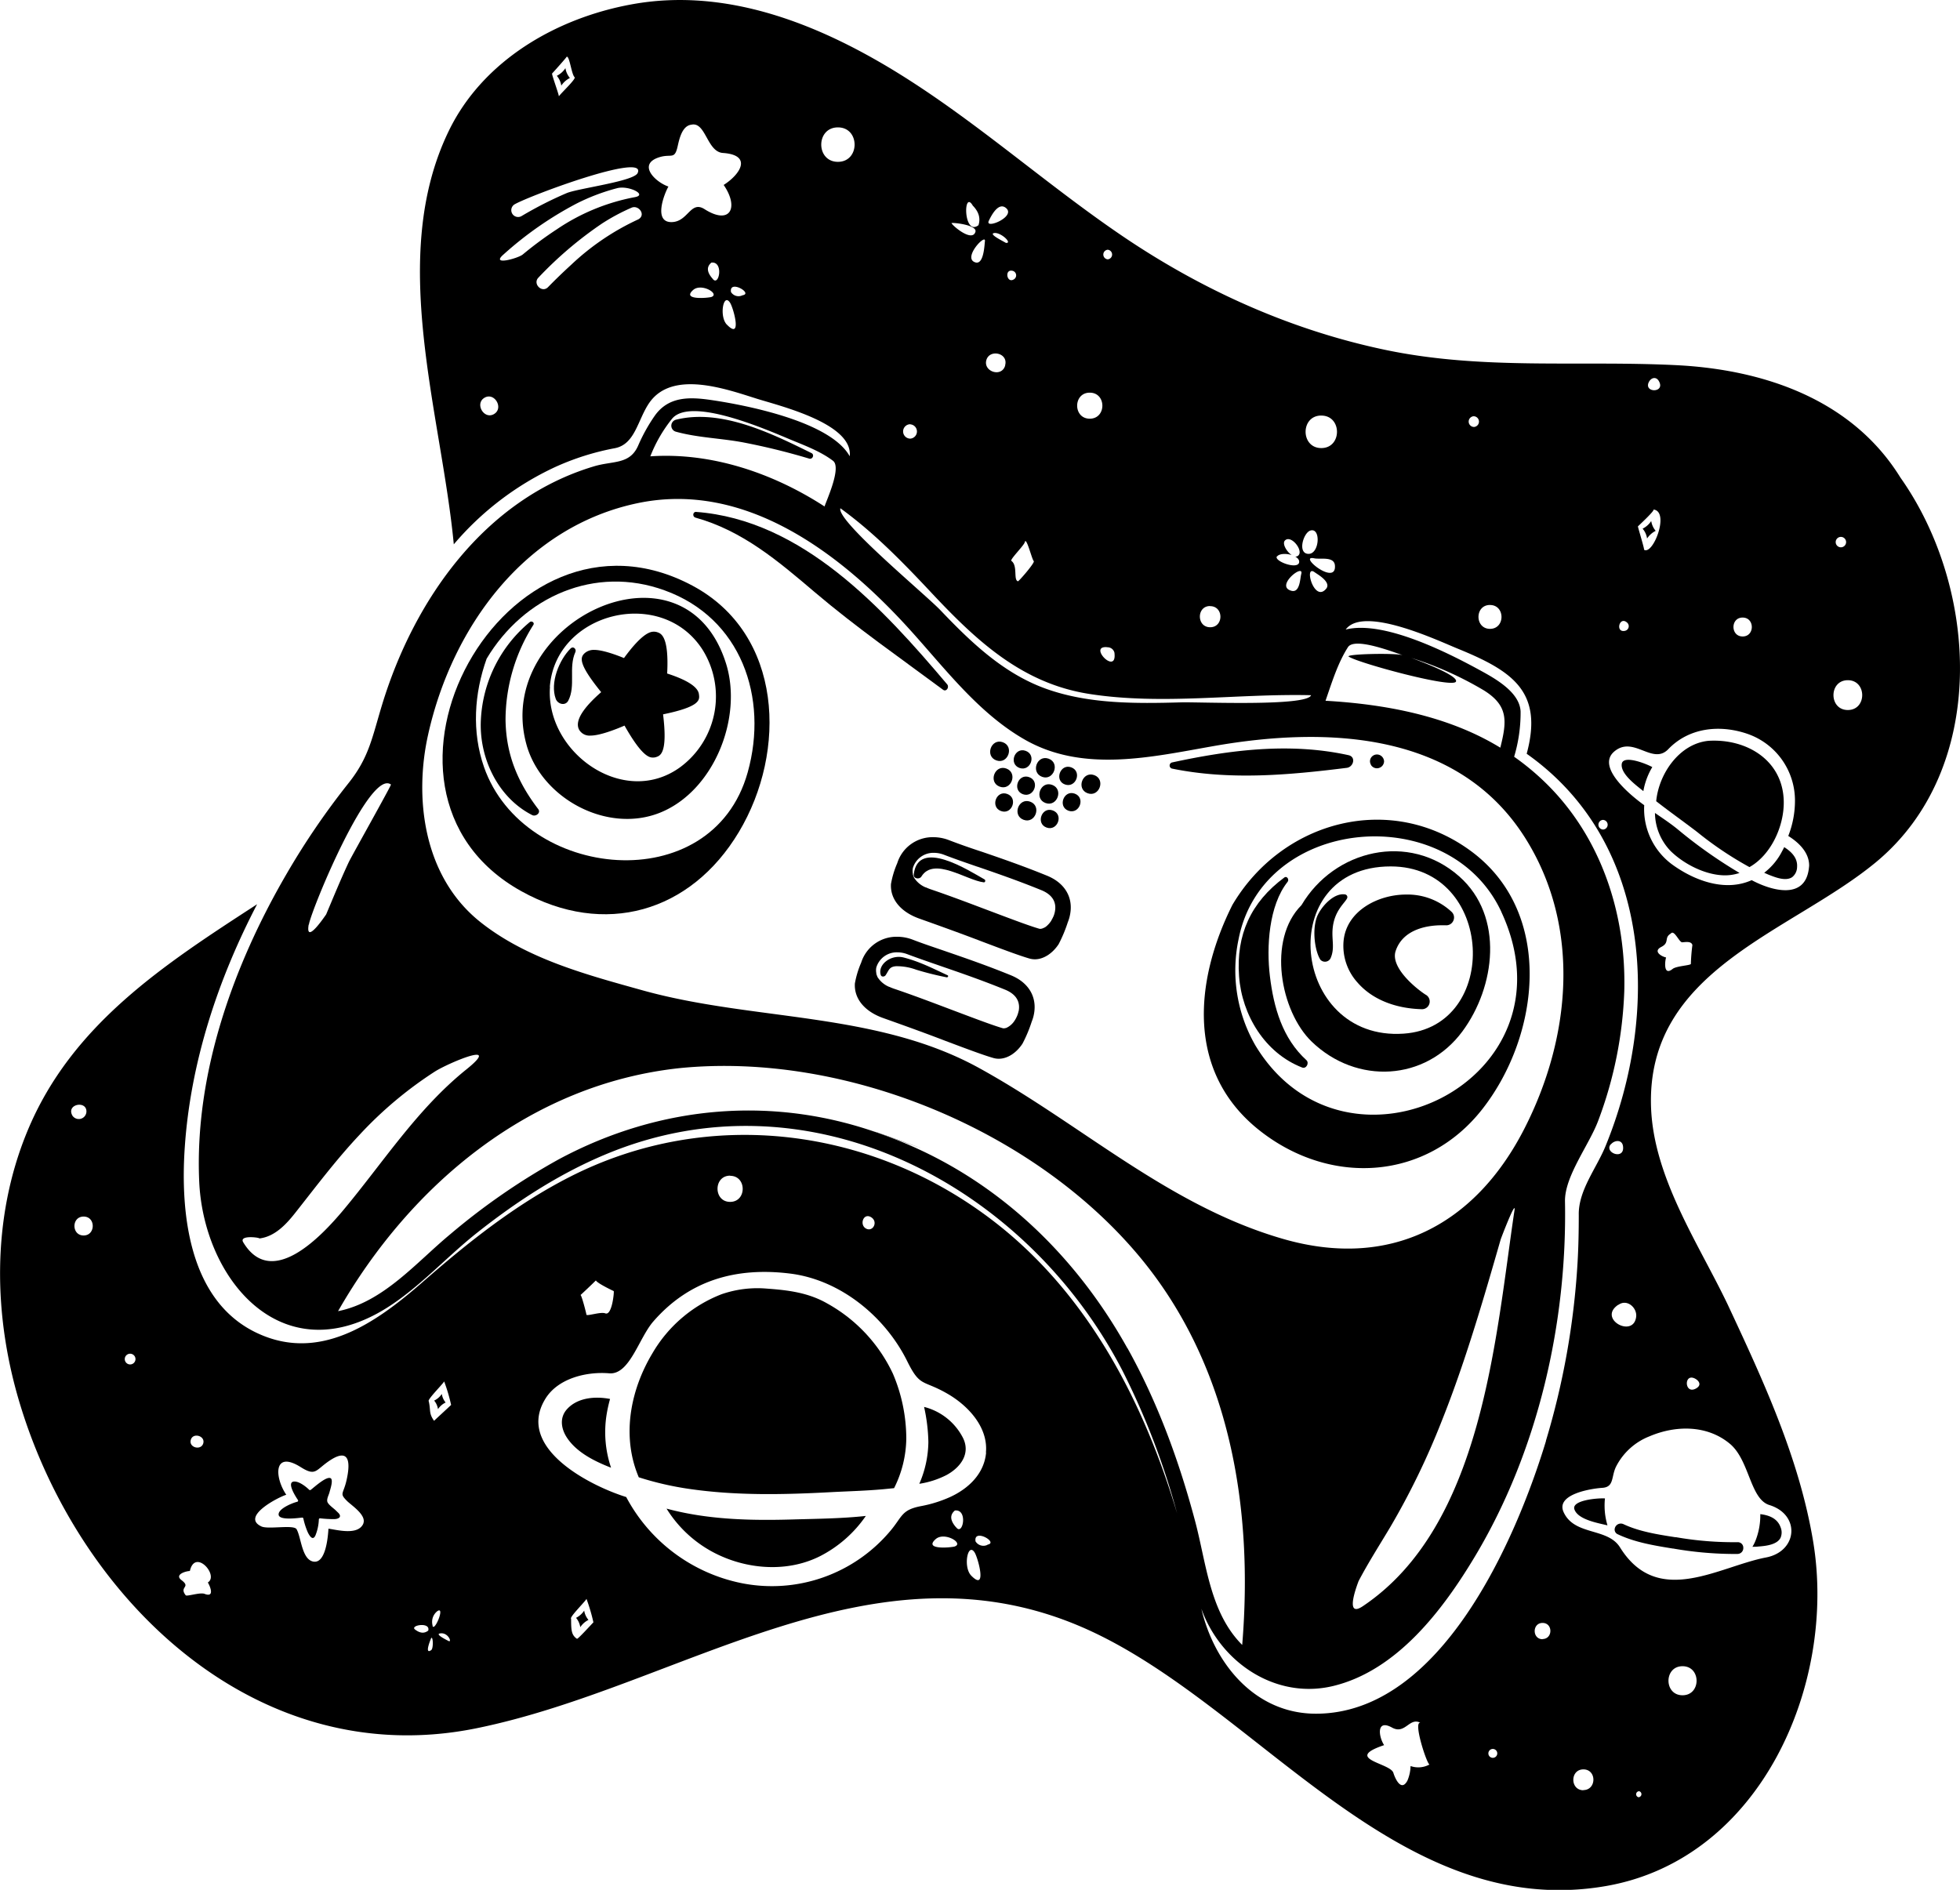 <svg xmlns="http://www.w3.org/2000/svg" viewBox="0 0 512.12 493.85"><g id="Layer_2" data-name="Layer 2"><g id="_02" data-name="02"><path d="M419.35,391.56c-2.12-.12-8.65.5-8,2.79.82,2.69,6,3.61,8.27,4.16l.39.09a18.92,18.92,0,0,1-.58-2.63A18.56,18.56,0,0,1,419.35,391.56Z"/><path d="M148.91,20.38a5.18,5.18,0,0,1-1.17-2.57,5.77,5.77,0,0,1-2.25,2,5.22,5.22,0,0,1,1.17,2.57A5.77,5.77,0,0,1,148.91,20.38Z"/><path d="M216.15,340.62c-4.92-2.82-10.15-3.48-15.73-3.88a28.61,28.61,0,0,0-11.93,1.48,35.91,35.91,0,0,0-18,15.38c-5.41,9-7.82,20.11-4.41,30.28.25.73.52,1.45.82,2.16a81.1,81.1,0,0,0,13.34,3.06c12.1,1.75,24.42,1.49,36.59.84,4.68-.25,9.39-.36,14.05-.79l2.73-.27a29.51,29.51,0,0,0,3.19-12.94,43.33,43.33,0,0,0-3.51-17A40.77,40.77,0,0,0,216.15,340.62Z"/><path d="M465.23,401.86a3.56,3.56,0,0,0,0-2.79c-.83-2.3-3-3.12-5.29-3.4a18,18,0,0,1-1.28,7,10.94,10.94,0,0,1-.77,1.53c.49,0,1,0,1.47-.06C461.14,404,464.26,403.75,465.23,401.86Z"/><path d="M113.44,366a4.53,4.53,0,0,1,1,2.24,4.94,4.94,0,0,1,2-1.74,4.5,4.5,0,0,1-1-2.24A5,5,0,0,1,113.44,366Z"/><path d="M432.61,138.72a5.18,5.18,0,0,1-1.17-2.57,5.77,5.77,0,0,1-2.25,2,5.09,5.09,0,0,1,1.17,2.57A5.84,5.84,0,0,1,432.61,138.72Z"/><path d="M87.74,394.7c-.54-.55-2-1.52-2.21-2.28s.42-1.84.56-2.45,1-3,.39-3.62c-1-.87-4.5,2.41-5.32,3a.32.32,0,0,1-.38-.05c-.89-.87-2.62-2.21-3.93-2.15-2.11.11.49,4.09,1,4.83a.31.31,0,0,1-.19.46c-1.18.28-5,1.79-4.86,3.37s5.1.86,6.16.76a.3.3,0,0,1,.3.23,19.09,19.09,0,0,0,1.16,3.62c.44.9,1.3,2.34,2,.81a12.29,12.29,0,0,0,.89-4.16.31.31,0,0,1,.32-.31,29.88,29.88,0,0,0,3.67.21c1.08,0,2.15-.53,1.12-1.61Z"/><path d="M241.45,367.65a45.8,45.8,0,0,1,1.12,9.15,28,28,0,0,1-2.37,10.94,23.24,23.24,0,0,0,7.11-2.29c3.61-1.95,6.39-5.57,4.28-9.75A15.74,15.74,0,0,0,241.45,367.65Z"/><path d="M454,403h0a88,88,0,0,1-16.12-1.31l-.21,0c-4.62-.72-9.4-1.47-13.52-3.42a1.62,1.62,0,0,0-2.23,1.12,1.33,1.33,0,0,0,.78,1.54c4.47,2.12,9.5,2.94,14.37,3.73l.11,0a93.75,93.75,0,0,0,15.07,1.41l1.78,0a1.52,1.52,0,0,0,1.47-1.58A1.43,1.43,0,0,0,454,403Z"/><path d="M150.51,422.77a4.92,4.92,0,0,1,1.11,2.44,5.5,5.5,0,0,1,2.14-1.9,4.9,4.9,0,0,1-1.12-2.43A5.53,5.53,0,0,1,150.51,422.77Z"/><path d="M466.19,221.37c-.17.35-.34.7-.52,1a16.59,16.59,0,0,1-4.71,5.7l1.14.5c1.69.66,4.47,1.81,6.19.63a3.44,3.44,0,0,0,1.26-2.65C469.72,224.18,468.07,222.57,466.19,221.37Z"/><path d="M466.07,209.59c-.09-10.86-9.65-16.63-19.7-16-7.57.76-12.94,8.58-13.63,15.78,3.52,2.76,7.2,5.35,10.74,8.07a91.41,91.41,0,0,0,13.63,9.15C462.75,223.41,466.13,215.93,466.07,209.59Z"/><path d="M158.49,369.7a37.66,37.66,0,0,1,.91-4.13c-3.82-.74-8.49-.4-11.27,2.69-1.94,2.17-1.55,5-.06,7.33,2.47,3.82,7,6.12,11.09,7.75l.5.19A29,29,0,0,1,158.49,369.7Z"/><path d="M186.28,77.53h0Z"/><polygon points="441.8 251.9 441.8 251.9 441.8 251.9 441.8 251.9"/><polygon points="132.84 66.47 132.83 66.48 132.84 66.47 132.84 66.47"/><path d="M496.56,124.81c-12.62-20.43-35.7-28.26-58.64-29.39-25.7-1.26-50.52,1.34-76-4-24.6-5.16-47.64-15.53-68.43-29.59-20.33-13.76-38.6-30.34-59.59-43.19-20.58-12.58-44.45-22-68.92-17.49-19.61,3.59-38.75,14.62-47.69,33-16.09,33.08-2,73.68,1.28,108.09a77.75,77.75,0,0,1,26.3-20.11,67.42,67.42,0,0,1,15.73-5c5.41-1,6-7.5,9.09-11.92,6-8.53,19.82-3.62,27.93-1.06,5.93,1.88,25.34,6.48,24.4,15.08-5.08-9.11-27.14-13.39-36.5-14.74-5.58-.8-10.89-.83-14.42,4.12a44.8,44.8,0,0,0-4.36,7.84c-2.2,5-6.5,3.91-11.5,5.4-28.56,8.52-47,34.81-55.37,62.19-2.65,8.68-3.4,13.84-8.84,20.65a196.69,196.69,0,0,0-16.23,23.81c-13.92,23.95-24,52.22-22.75,80.25,1.11,24.77,20.39,48.8,46.65,34.41,9.55-5.24,17.35-14.2,25.87-20.95,10.28-8.14,21.35-15.38,33.47-20.47,53.22-22.4,110.12,7.87,135.25,56.45a194.12,194.12,0,0,1,14.27,37.29c-8.6-28.89-23.07-56.87-47.18-75.77-32.1-25.15-75.2-30.76-111.68-12.08-14.09,7.21-26.46,17.06-38.32,27.44C98.05,345.84,83.15,356.36,66.46,348c-17.16-8.64-19.33-31.16-18.19-48.07,1.49-22.26,8.64-43.93,18.91-63.64-24.3,15.78-48.46,31.41-60,59.24-9.52,22.95-9,48.84-1.67,72.32,16,51.47,62.5,95.27,119,83.77,53.53-10.9,103.87-51,159.66-25.78,44.57,20.15,80.92,76.53,135.52,67,40.4-7.08,60.2-52.75,54.08-89.9-3.6-21.82-13.08-42.22-22.37-62.09-7.66-16-19.27-33-20-51.34-1.38-36.17,36.46-45.75,58.79-64.23C519.47,201,517.18,154,496.56,124.81ZM144.26,19.2c.09-.08,4.07-4.5,3.78-4.36.77-.38,1.26,4.55,2.09,5.33.52.39-3.65,4.26-4.1,5C145.93,24.33,144.07,19.33,144.26,19.2Zm-15.18,89c-2.61,1.53-5.1-2.72-2.49-4.26S131.69,106.66,129.08,108.2Zm2.47-41.69h0A93,93,0,0,1,150.5,53.27a52.9,52.9,0,0,1,10.77-4.1c3-.77,8.07,1.77,4.55,2.36a54,54,0,0,0-20.31,8.38,97.47,97.47,0,0,0-8.93,6.6C135.35,67.52,128.11,69.51,131.55,66.51Zm35.21-9.18s-1.42.62,0,0a65.08,65.08,0,0,0-17.46,11.81q-3.14,2.86-6.11,5.9c-1.6,1.63-4.08-.9-2.5-2.5a99.58,99.58,0,0,1,16.61-14.13A53.19,53.19,0,0,1,165,54.28C166.85,53.46,168.9,56.16,166.76,57.33Zm-.16-12.1c-1,2.16-15.62,4-18.53,5.23a99.54,99.54,0,0,0-11.79,6,1.78,1.78,0,0,1-1.81-3.07c-.28.16-.34.18,0,0l.54-.3-.52.29C138.56,51.06,169.21,39.66,166.6,45.23ZM185.89,77.6c.22-.08.35-.12,0,0-.88.31-.37.13,0,0-.83.27-7.91.92-4.77-1.83C183.27,73.89,188.14,76.78,185.89,77.6Zm.28-4.8c-1.5-1.7-1.59-3.1-.29-4.18C189.21,68.26,187.84,75.19,186.17,72.8Zm3.72,12c-2-2.1-.9-8.45.87-5.68C191.66,80.51,194,89.08,189.89,84.79ZM194,77.16c-.29,0-.19,0,0,0a2.32,2.32,0,0,1-3-.84C190.44,72.93,196.91,76.71,194,77.16Zm-4.91-28.82c4.05,5.87,1.74,10.6-5,6.32-3.63-2.31-4.24,3.1-8.36,3.37-5.17.33-2.21-7.32-1.08-9.28-3.41-1.15-8.22-5.82-2.39-7.66,3.18-1,4,.77,4.81-2.9.41-1.81,1.14-5.3,3.55-5.6,3.79-.89,4.08,7.09,8.26,7.38C196.62,40.5,193.51,45.52,189.07,48.34ZM22.58,290.56a2,2,0,0,1-3.64,1C17.16,288.51,22.73,287.45,22.58,290.56Zm-.73,32.29c-3.19,0-3.2-4.94,0-4.94S25,322.85,21.85,322.85Zm28,53.42c.55-2,3.81-1.07,3.26.89S49.28,378.3,49.85,376.27ZM34,356.55a1.4,1.4,0,0,1,0-2.8A1.4,1.4,0,0,1,34,356.55ZM53.44,416.5c-1.18-.45-4.63.75-4.92.37-1.8-2.31,1.48-2-1.09-3.95-2-1.52,1.32-2.4,2.18-2.39,1.35-6,7.68,1.18,4.69,3C54.77,414.24,56.29,417.61,53.44,416.5Zm41.38-18.12c-.76,1.4-.34.63,0,0-1.54,2.82-6.66,1.41-9,1.09-.11,1.84-.65,9.47-4.13,8.56-2.85-.75-3-6.33-4.2-8.42-.75-1.26-7.4.11-9.18-.72-5.51-2.57,4.51-7.7,6.49-8.28-3.13-4.61-3.37-11.72,3.78-7.22,4.13,2.59,3.82.63,8-2,5.25-3.23,4.75,1.86,4,5.26-.85,3.9-2,3.49.1,5.59,1.23,1.21,5.36,3.83,4.15,6.08C95.09,397.88,95.29,397.5,94.82,398.38Zm13.75,27.53c-.25-.15-.15-.09,0,0-1.85-1.15,4-2.23,3.32.19C110.91,426.88,109.8,426.82,108.57,425.91Zm4.09,5.3c-1.92,1.33,0-3.16,0-3.15C113.15,427.45,113.3,430.77,112.66,431.21Zm.38-6.41A3.55,3.55,0,0,1,114.3,421C116.4,419.63,113.43,426.7,113,424.8Zm4.23,4.06c-.16-.1-3.61-1.74-2.39-2C117,426.4,118.15,429.15,117.27,428.86Zm.6-61.73c-.45.45-4.47,4.13-4.45,4.16-1.44-2.05-.82-2.59-1.39-5.11-.55-.37,4.4-5.21,4-5.25A45.72,45.72,0,0,1,117.87,367.13ZM227.47,318c-.23-.12-.55-.29,0,0h0c2.16,1.15.62,4.12-1.27,3C224.56,320,225.57,317,227.47,318Zm-36.7-10.74c4.38,0,4.38,6.81,0,6.81S186.38,307.22,190.77,307.22Zm-30.41,30.16c.14.07-.42,6.47-2.21,5.78-1.18-.46-4.63.75-4.93.37.11.14-1.2-5-1.53-5.16.41-.36,3.1-2.89,4-3.81C156.12,335.41,160.61,337.51,160.36,337.38Zm-8.72,1c.17-.54.09-.26,0,0Zm-.88,89.83c-1.51-1-1.52-2.36-1.54-5.25-.55-.38,4.41-5.2,4-5.25a47.71,47.71,0,0,1,1.83,6.2C154.55,424.43,151,428.37,150.76,428.24Zm98.73-24.14c.23-.08.38-.13,0,0-.91.33-.37.13,0,0-.87.29-8.32,1-5-1.92C246.75,400.2,251.88,403.24,249.49,404.1Zm.31-5c.15.22.28.41,0,0q-2.35-2.69-.3-4.39C253,394.3,251.56,401.56,249.8,399.07Zm4,12.66c.35.36.89.92-.06-.06-.26-.27-.18-.19,0,0-2.15-2.26-.85-8.84.93-6C255.56,407.15,258,416.07,253.76,411.73Zm4.24-8.09h0a2.42,2.42,0,0,1-3.14-.88C254.28,399.22,261.08,403.14,258,403.64Zm-.39-24.07c-.51,5.55-4.64,9.42-9.47,11.62a33.39,33.39,0,0,1-7.57,2.35c-5.17,1-4.79,2.73-8.06,6.57a40.4,40.4,0,0,1-38.71,13.57,44,44,0,0,1-30.22-22.52c-9.26-2.86-29.11-12.83-21.08-25.74,3.33-5.34,10.79-7.08,16.63-6.59,5.34.46,7.73-9.19,11.54-13.56,9.47-10.87,21.77-14.24,35.77-12.5,13.12,1.64,24.81,11.25,30.57,22.91,3.4,6.89,4.05,4.74,10.52,8.49C252.88,367.27,258.23,372.91,257.61,379.57ZM481,140.3a1.36,1.36,0,0,1,0,2.72A1.36,1.36,0,0,1,481,140.3Zm-25.67,21.08c3.19,0,3.19,4.94,0,4.94S452.13,161.38,455.32,161.38Zm-24.64-61.23c.5-1.44,2.08-2,2.85-.37,1.39,2.83-3.68,2.89-2.85.37C430.73,100,429.82,102.75,430.68,100.15Zm1.33,33c4.35.47-.1,12.07-2.48,10.49.29.2-1.64-6-1.57-6.09S432.65,133.21,432,133.14Zm-6.89,29.54a1.24,1.24,0,0,1-.56,2.16C422,165.38,423.11,160.92,425.12,162.68Zm-6.22,51.57a1.26,1.26,0,0,1,0,2.51A1.26,1.26,0,0,1,418.9,214.25Zm-29.59-56.16c4,0,4,6.23,0,6.23S385.29,158.09,389.31,158.09Zm-4.17-49.32a1.4,1.4,0,0,1,0,2.79A1.4,1.4,0,0,1,385.14,108.77Zm-39.91-.18c5.46,0,5.46,8.49,0,8.49S339.76,108.59,345.23,108.59Zm7.18,63c2.63,1.71,27.21,8.37,28,6.51.72-1.66-10.48-5.76-11.75-6.21a88.88,88.88,0,0,1,19.17,8.58c6.3,4,5.9,8,4.17,14.9-13.58-8.31-30-11.36-45.67-12.26,1.62-4.66,3.18-9.81,5.86-14,1.75-2.73,12.07,1.38,14.36,2.1C364.54,170.59,351.31,170.89,352.41,171.6Zm-8.83-22c.49.39,4.56,2.6,2.8,4.38-3.13,3.45-5.81-6.73-2.82-4.39C343.34,149.41,343.14,149.25,343.58,149.6Zm-.17-3.7c-.28-.06-.71-.16,0,0,1.46.34,5.22-.61,5.38,1.91C349.18,153.31,338.92,144.94,343.41,145.9Zm-1.05-7.25h0c.38-.12.21-.06,0,0,2.86-.91,2.41,6.4-.65,6.08C339,144.46,340.57,139.23,342.36,138.65ZM340,150c.05-.18.13-.42,0,0-.32,1.1-.31,5-2.58,4.38C333,153.19,340.8,147.07,340,150Zm-6.31-4.6h0c.6-.76,2.38-.8,3.8-.36-1.31-.88-2.56-3-1.74-3.81,1.64-1.63,5.19,3,3.27,4.09a.94.94,0,0,1-.6.11c.73.41,1.18,1,1,1.64C338.84,148.88,332.74,146.57,333.65,145.37Zm-17.49,13c3.57,0,3.57,5.51,0,5.51S312.61,158.37,316.16,158.37Zm-25,12.31c.65,6-7.37-2.37-1.58-1.55l-.21,0c-.24,0-.41-.06,0,0l.2,0A1.84,1.84,0,0,1,291.21,170.68ZM289.43,65.26a1.26,1.26,0,0,1,0,2.51A1.26,1.26,0,0,1,289.43,65.26Zm-4.69,37.35c4.39,0,4.39,6.8,0,6.8S280.35,102.61,284.74,102.61Zm-14.64,44c.47.3-3.92,5.34-4.12,5.29-1.25-.32,0-4.07-1.7-5.32-.56-.28,3.28-4,3.49-4.92C268.15,140.07,269.65,146.28,270.1,146.61Zm-5.45-75.82a1.22,1.22,0,0,1,.13,2.28C263,74,262.42,70.17,264.65,70.79Zm-2,24.68c-.88,3.26-5.74,1.66-4.94-1.33S263.53,92.19,262.62,95.47Zm.12-32h0c.29,0-4.76-2.31-3-2.57s4.94,2.8,3,2.57C263,63.46,263.2,63.5,262.74,63.44Zm-4.42-5.74c.39-.82.25-.54.11-.24.67-1.37,2.48-4.75,4.41-3.12,2.66,2.25-5.58,5.66-4.52,3.36Zm-1,5.28c0-.17,0-.31,0,0-.13,1-.29,6.16-2.45,5.57C251.3,67.57,257.6,60.9,257.35,63Zm-3.21-9.31c-.15-.24-.25-.41,0,0,1.6,1.61,2.11,3.32,1.52,5.15C251.72,61.84,251.64,49.5,254.14,53.67Zm-5.47,4.58c.88-.12,6.66.58,6.2,2.28C254,63.6,248.11,58.33,248.67,58.25Zm-10.82,52.61a1.87,1.87,0,0,1,0,3.73A1.87,1.87,0,0,1,237.85,110.86ZM218.94,42.29c-5.81,0-5.81-9,0-9S224.74,42.29,218.94,42.29Zm.64,90.53c8.76,6.34,16.28,14.08,23.66,21.94l.06.07c11.76,12.53,23.65,23.73,41.27,26.5,19.1,3,38.74-.13,58,.34-1,3-29.36,1.74-33.94,1.87-11.82.33-24.24.47-35.51-3.62-11-4-19.47-12.14-27.41-20.47C241.67,155.23,218.53,136.1,219.58,132.82Zm-43.91-23.48c-.24.27-1.71,2,0,0,0,0,0,0,0,0,5.14-5.87,25.86,3.48,31.27,5.7,3.6,1.48,7.59,3,10.72,5.38,2.25,1.72-1.61,10.11-2.22,11.93-13.36-8.67-29.47-14.2-45.52-13.1A37.11,37.11,0,0,1,175.67,109.34Zm-63.79,82.55v0c.07-.33.14-.63.2-.91l-.2.9c6.29-28.12,25.37-54.35,54.93-60.44,28-5.76,52.75,13.16,70.44,32.57,9.37,10.28,18.15,22.16,30.4,29.2,15.32,8.82,33.16,4.61,49.52,1.74,29.44-5.16,63.91-3.89,81.48,24.24,14.59,23.37,11.73,52.29-.48,76-12.94,25.11-35.11,36.54-62.81,28.59-30.06-8.63-52.8-30-79.61-44.73s-58.71-12.2-87.61-20.19c-14.68-4.1-30.34-8.2-42.51-17.82-15.35-12.13-17.37-33.1-13.75-49.14ZM395.72,316.23h0c-5,33.48-8.29,82.51-39.67,103.52-5.14,3.43-1-6.67-1.09-6.55,2.53-4.83,5.48-9.42,8.27-14.1a195.1,195.1,0,0,0,13.42-27.63c4.11-10.27,7.53-20.81,10.72-31.39,1.62-5.37,3.17-10.75,4.72-16.14C392.21,323.52,396.14,313.3,395.72,316.23Zm-315-74.65c2.19-12.5.33-1.82,0-.06.83-4.28,15.86-40.65,21.43-36.51.17.13-10,18.23-11,20.23-2.11,4.52-4,9.13-5.94,13.73,0-.05-5.49,8.28-4.56,2.67ZM63.56,324.64c-1.28-2.11,5-1.14,4.11-1,4.09-.43,7.1-3.69,9.48-6.71C82.62,310,87.87,303,93.93,296.56A102.65,102.65,0,0,1,113.65,280c3.52-2.22,17.88-8.32,8.18-.52-12.83,10.32-21.71,24.29-32.17,36.8C84.07,322.94,71,337,63.56,324.64Zm231,27.65c-14.2-25.5-36-45.88-63.75-55.73-28.26-10.45-58.31-7.82-84.74,6.35a174.1,174.1,0,0,0-28.45,19.64c-8.92,7.4-17.45,17.71-29.29,20.08,19-33.21,50.32-59.34,89.24-63.51,43.32-4.33,93.14,16.24,120.78,50,23.17,28.34,29.16,65.15,26.22,100.73-8.48-8.49-9.36-21.32-12.31-32.37C308.1,381.83,302.5,366.49,294.59,352.29Zm74,109.21a10.46,10.46,0,0,1-.81,3.78c-1.64,3.12-3.26-.62-3.68-2-.78-2.61-13.21-3.61-2.42-7.25-1.44-2.17-2.1-6.89,2.06-4.59,3.45,1.92,4.52-2.76,7.4-1.26-1.92-.29,1.72,10.83,2.4,10.91A6.1,6.1,0,0,1,368.57,461.5Zm21.49-2.15a1.16,1.16,0,0,1,0-2.32A1.16,1.16,0,0,1,390.06,459.35Zm13-31c-2.74,0-2.74-4.25,0-4.25S405.77,428.31,403,428.31Zm.89-51.78c-7.79,25.68-27.44,71.25-60.11,71.25-15.9,0-26.57-13.09-29.93-27.44,5,14.06,19.39,23.75,34.31,20.23,16.85-4,28.92-20.07,37.29-34.08,16.34-27.37,24-60.75,23.41-92.55-.13-6.64,6.38-14.86,8.72-21.23A106.09,106.09,0,0,0,424.4,259c.52-19.26-5.48-38.64-18.91-52.76a66,66,0,0,0-9.87-8.49,40,40,0,0,0,1.69-11.8c-.2-5.1-6.75-8.69-10.59-10.79-8.33-4.55-25.16-13.14-35.11-10.65,4.64-6.35,24.11,2.9,29.29,5,14.27,5.83,22.41,11.2,18,27.46,33.14,23.39,34.82,67.81,20.61,102.51-2.39,5.84-7.13,11.62-7,18,0,4.22-.08,8.45-.33,12.67A202.13,202.13,0,0,1,403.92,376.53Zm18.93-35.59c2.26-1.64,4.9.76,4.64,3.09C426.84,349.83,417.3,344.63,422.85,340.94Zm-2-41.89c.85-1.12,2.93-1.46,3.2.42C424.58,303.27,419.11,301.28,420.83,299.05Zm-7.15,168.73c-3.51,0-3.51-5.45,0-5.45S417.19,467.78,413.68,467.78Zm14.57,1.84a.79.79,0,0,1,0-1.58A.79.79,0,0,1,428.25,469.62ZM439.62,443c-4.89,0-4.89-7.59,0-7.59S444.52,443,439.62,443Zm2.5-83c1.12.13,3,1.66,1.1,2.79C440.4,364.45,439.94,359.75,442.12,360ZM452,377.29c5.15,4.3,5.24,14.42,10.31,16,8.2,2.54,7.37,12.12-.86,13.7-12.4,2.37-28.29,13.22-38.16-2.63-3.26-5.23-11.88-3-14.73-9.19-2.19-4.76,7.38-6.2,10.08-6.37,3.19-.2,2.29-2.92,3.64-5.6a16.56,16.56,0,0,1,8.7-7.86C437.81,372.42,446.05,372.32,452,377.29ZM441.8,251.9c.08-.21.14-.35,0,0-.27.67-.12.29,0,0-.18.4-3.81.52-4.77,1.3-2.48,2-2-2.16-1.7-3-1.17-.23-3.53-1.59-1.26-2.75s.63-2.39,2.47-3.48c.9-1.18,2.2,2.31,3,2.27s2.36-.38,2.66.71A47.6,47.6,0,0,0,441.8,251.9Zm30.84-25.06c-.06.56,0,.4,0,0-.93,8.43-9.77,5.93-14.95,3.16-6.8,3.06-14.63.24-20.38-3.81a18,18,0,0,1-7.7-15.78c-2.79-2-12.76-9.76-7.86-14,5.05-4.34,10,3.65,14.14-.63,5.44-5.68,13.52-6.49,20.73-4A18.43,18.43,0,0,1,469,209.21a25.15,25.15,0,0,1-1.75,9.24c2.89,1.8,5.8,4.63,5.42,8.37C472.73,226,472.91,224.31,472.64,226.84Zm10.17-41.3c-5,0-5-7.79,0-7.79S487.83,185.54,482.81,185.54Z"/><path d="M243.65,155.2l-.35-.37-.05-.05Z"/><path d="M243.65,155.2c1.51,1.62,2.3,2.45,2.58,2.75Z"/><path d="M472.64,226.87v0Z"/><path d="M136.72,53.84h0l0,0Z"/><path d="M186.5,73.9Z"/><path d="M342.71,146.15h0Z"/><path d="M267.77,141.66c-.09.43-.14.63-.16.7C267.64,142.22,267.79,141.61,267.77,141.66Z"/><path d="M267.61,142.36s0,0,0,0Z"/><path d="M352.41,171.6Z"/><path d="M230.84,296.56c27,9.62-11.91-4.4,0,0Z"/><path d="M256.83,62.11h0C256.82,62.24,256.8,62.39,256.83,62.11Z"/><path d="M257.43,58.85h0a1.07,1.07,0,0,0,.07-.15Z"/><path d="M287.68,398.66Z"/><path d="M340.37,148.87h0C340.35,149,340.33,149,340.37,148.87Z"/><path d="M256.1,403.68Z"/><polygon points="341.98 141.31 341.98 141.31 341.98 141.31 341.98 141.31"/><path d="M339.32,145.81a3.21,3.21,0,0,0-.62-.26A1.48,1.48,0,0,0,339.32,145.81Z"/><polygon points="336.17 145.79 336.17 145.79 336.17 145.79 336.17 145.79"/><path d="M342.79,148.61h0C342.94,148.73,343.11,148.87,342.79,148.61Z"/><path d="M289.42,169.1l.21,0-.17,0Z"/><polygon points="260.16 62.39 260.17 62.39 260.16 62.39 260.16 62.39"/><path d="M254.86,56.37h0C255,56.56,255.12,56.82,254.86,56.37Z"/><polygon points="227.47 317.97 227.47 317.96 227.47 317.97 227.47 317.97"/><path d="M108.55,425.9h0C109,426.17,108.74,426,108.55,425.9Z"/><path d="M80.68,241.58a.11.11,0,0,1,0,.06.37.37,0,0,0,0-.12S80.69,241.57,80.68,241.58Z"/><path d="M94.81,398.39h0Z"/><path d="M395.72,316.24h0C395.63,316.77,393,334.65,395.72,316.24Z"/><path d="M246.23,158l.06.07Z"/><path d="M250.19,400.38h0C250.06,400.2,249.9,400,250.19,400.38Z"/><polygon points="175.68 109.33 175.67 109.34 175.68 109.33 175.68 109.33"/><path d="M253,409.46l.05,0-.06-.05Z"/><polygon points="249.97 404.01 249.97 404.01 249.96 404.01 249.97 404.01"/><path d="M246.29,158Z"/><path d="M176.44,394.8c-.74-.17-1.5-.37-2.28-.57a32,32,0,0,0,14.62,12.56c8,3.45,17.64,3.85,25.55-.17a32.44,32.44,0,0,0,11.9-10.48c-6.33.69-12.82.74-19.09.92C196.9,397.36,186.45,397.16,176.44,394.8Z"/><path d="M423.74,199.63c-.36,2.58,3.75,5.56,5.44,6.94l.21.16c.05-.26.09-.53.15-.79a18.54,18.54,0,0,1,2.18-5.49C429.79,199.41,424.07,197.25,423.74,199.63Z"/><path d="M438.34,216.7c-1.8-1.48-3.86-2.84-5.92-4.26a14.53,14.53,0,0,0,4.14,10c3.51,3.41,9.08,6.24,14.05,6.3a11.9,11.9,0,0,0,3.9-.62l-1.54-.93A123.9,123.9,0,0,1,438.34,216.7Z"/><path d="M151.39,190.81a3.15,3.15,0,0,0,2.93,1.41c2.39,0,6.46-1.57,8.86-2.61,4.71,8.35,6.62,8.35,7.46,8.35a2.54,2.54,0,0,0,.78-.12c1.1-.36,3.08-1,1.83-11.17,9.73-2,9.54-3.78,9.39-5.09-.08-.76-.32-3-8.32-5.58.51-9.74-1.63-10.46-2.52-10.77a2.64,2.64,0,0,0-.93-.16c-.72,0-2.8,0-7.83,6.89-2.08-.85-5.59-2.13-7.77-2.13a3.6,3.6,0,0,0-2.39.76c-1.34,1.14-1.92,2.73,4.2,10.28C154.08,183.5,149.63,187.94,151.39,190.81Z"/><path d="M322,236.48c-9.94,19.88-12.16,43.93,7.35,59.12,18.54,14.45,43.47,12.8,58-5.82,15-19.2,18.76-51-2.69-67.14C363.45,206.71,335,214.45,322,236.48Zm70.27,1.8c20.48,44-40.58,73.91-64.2,35a39.27,39.27,0,0,1-4.46-27.79c6.26-32.4,55.05-36.48,68.66-7.24Z"/><path d="M340.05,236.54c-9,9-5.51,27.76,2.69,35.67,11.73,11.29,29.71,10.34,39.35-2.67,8.61-11.62,11-30.07-.81-40.52-13.15-11.65-32.65-7-41.23,7.52Zm23.32-10.13c27.19,0,28.82,42,3.36,43.7C337.28,272.13,332.73,226.41,363.37,226.41Z"/><path d="M354.74,256.8c3.72,4.27,9.67,6.73,16.74,6.92h.08a2,2,0,0,0,2-2,2,2,0,0,0-1.11-1.82c-2.63-1.71-9.17-7.11-7.8-11.35,2-6.1,9.07-6.76,12-6.76.64,0,1.05,0,1.08,0a2,2,0,0,0,2-1.18,2,2,0,0,0-.43-2.31,16.87,16.87,0,0,0-11.9-4.54c-7.31,0-15.51,4.22-16.33,12A14.29,14.29,0,0,0,354.74,256.8Z"/><path d="M136.21,232.88c21.7,12.06,44.24,5.59,56.85-15.47s11.56-51.68-12.1-64.35c-48.87-26.16-92.37,53.36-44.75,79.82Zm-9.75-32.45c-3.21-9.23-2.56-19.17.69-28.3,9.69-16.24,28.29-24.49,46.5-17.86,20,7.22,27.19,28,21.71,47.57-9.31,33.29-58.55,28.25-68.9-1.41C126.38,200.18,126.56,200.69,126.46,200.43Z"/><path d="M137.6,194.72c4,14,21.06,23.14,34.8,17.67,14.14-5.64,21.74-24.86,17.3-39-11-35-61.13-10.65-52.1,21.32C139.43,201.21,135.5,187.29,137.6,194.72Zm6.06-15.18c1.43-19.53,29.17-26.49,39.9-9.77a23,23,0,0,1-6,30.83c-14.85,10.57-35.08-4.2-33.86-21.06C143.68,179.21,143.63,179.91,143.66,179.54Z"/><path d="M264.14,254.86c-6.18-2.52-11.6-4.39-16.82-6.19-3.06-1.06-5.95-2-8.95-3.16a11.31,11.31,0,0,0-3.93-.72,9.67,9.67,0,0,0-9.43,6.77,24.21,24.21,0,0,0-1.64,5.43c-.25,4,2.58,7.38,7.55,9.1,5.62,2,11.16,4,16.06,5.89,5.58,2.1,10,3.76,12.6,4.5a5.21,5.21,0,0,0,1.37.19c2.26,0,4.58-1.47,6.21-3.94a35.47,35.47,0,0,0,2.41-5.75,10.08,10.08,0,0,0,.59-2C271,260.55,268.79,256.75,264.14,254.86Zm2,9.38a6.68,6.68,0,0,1-.53,1.56c-.05.09-.09.19-.14.28a6.74,6.74,0,0,1-.38.64l0,0a5,5,0,0,1-2.21,1.91l-.06,0a1.72,1.72,0,0,1-.42.08,1.09,1.09,0,0,1-.32,0c-2.44-.69-7-2.41-12.27-4.4-4.92-1.85-10.49-4-16.16-5.92a12.05,12.05,0,0,1-1.25-.5l-.06,0a6.59,6.59,0,0,1-3.11-2.65.3.3,0,0,1,0-.08,3.7,3.7,0,0,1-.26-.7l0-.18a3.27,3.27,0,0,1-.07-.62,2.64,2.64,0,0,1,0-.28,3.7,3.7,0,0,1,.07-.57,5.57,5.57,0,0,1,5.53-3.95,7.33,7.33,0,0,1,2.52.47c3,1.12,5.94,2.13,9,3.19,5.18,1.79,10.54,3.63,16.63,6.11C266.17,260.08,266.51,262.48,266.16,264.24Z"/><path d="M234.44,225.56A24.06,24.06,0,0,0,232.8,231c-.24,4,2.59,7.38,7.56,9.1,5.62,2,11.16,4,16.06,5.88,5.58,2.11,10,3.77,12.59,4.51a5.28,5.28,0,0,0,1.38.19c2.25,0,4.58-1.48,6.21-3.94A36.28,36.28,0,0,0,279,241a10.27,10.27,0,0,0,.59-2c.88-4.47-1.36-8.27-6-10.16-6.2-2.53-11.62-4.4-16.85-6.2-3.06-1-5.94-2-8.93-3.15a11.31,11.31,0,0,0-3.93-.72A9.67,9.67,0,0,0,234.44,225.56Zm21,.93c5.18,1.79,10.55,3.64,16.64,6.12,3.56,1.45,3.9,3.85,3.55,5.61a5.79,5.79,0,0,1-.42,1.34l-.27.55c-.07.13-.14.25-.22.37l0,.05a6.34,6.34,0,0,1-1.12,1.35h0l-.26.23a3.69,3.69,0,0,1-.38.26l-.06,0a2.47,2.47,0,0,1-.9.34h0a1.24,1.24,0,0,1-.39,0c-2.44-.69-7-2.41-12.25-4.39-4.92-1.85-10.5-4-16.18-5.93a12.81,12.81,0,0,1-1.24-.5l-.08,0a6.56,6.56,0,0,1-3.1-2.65l0-.08a3.66,3.66,0,0,1-.25-.7,1.16,1.16,0,0,1,0-.18,3.18,3.18,0,0,1-.06-.62,1.22,1.22,0,0,1,0-.27,4,4,0,0,1,.08-.59,5.58,5.58,0,0,1,5.52-3.94,7.29,7.29,0,0,1,2.52.47C249.42,224.43,252.33,225.43,255.4,226.49Z"/><path d="M260.32,198.7c3.05,1.11,4.77-3.63,1.71-4.74S257.26,197.6,260.32,198.7Z"/><path d="M278.28,205c2.88,1,4.51-3.43,1.62-4.48S275.4,204,278.28,205Z"/><path d="M284.18,207.29c3.06,1.11,4.78-3.64,1.72-4.74S281.12,206.18,284.18,207.29Z"/><path d="M266.38,200.68c2.89,1,4.51-3.42,1.62-4.47S263.5,199.63,266.38,200.68Z"/><path d="M272.29,203c3,1.11,4.77-3.63,1.71-4.74S269.23,201.86,272.29,203Z"/><path d="M275.07,211.78c-2.88-1.05-4.5,3.43-1.62,4.47S278,212.83,275.07,211.78Z"/><path d="M263.17,207.47c-2.87-1.05-4.5,3.42-1.61,4.47S266.06,208.51,263.17,207.47Z"/><path d="M269.17,209.49c-3.06-1.11-4.77,3.63-1.71,4.74S272.24,210.6,269.17,209.49Z"/><path d="M261.22,205.57c3.06,1.11,4.77-3.63,1.72-4.74S258.16,204.46,261.22,205.57Z"/><path d="M279.18,211.86c2.89,1,4.51-3.43,1.63-4.47S276.3,210.82,279.18,211.86Z"/><path d="M267.29,207.55c2.88,1,4.51-3.43,1.62-4.47S264.4,206.51,267.29,207.55Z"/><path d="M273.18,209.84c3.07,1.11,4.79-3.63,1.73-4.74S270.12,208.73,273.18,209.84Z"/><path d="M238.75,228.5c-.14,1.14,1.5,1.39,2,.55,3.27-5.27,11.8,1,16.29,1.52.41.05.53-.57.21-.76C253.26,227.56,239.87,218.9,238.75,228.5Z"/><path d="M236.15,250.22c-3.44-.9-6.92,1.95-6,4.6.21.54,1,.43,1.26,0,.87-1.28.89-2.18,2.69-2.33a14.56,14.56,0,0,1,5.26.9,79.88,79.88,0,0,0,8,2c.3.05.55-.39.22-.54C243.69,253.05,240.39,251.32,236.15,250.22Z"/><path d="M331.81,255.11c-.93-7.64-.31-18.46,4.63-24.68.46-.57-.16-1.64-.87-1.12-8.73,6.47-12.62,14.94-11.82,25.8.74,10.17,6.79,20.09,16.48,23.85,1.08.42,1.92-1.17,1.12-1.92C335.08,271.33,332.8,263.28,331.81,255.11Z"/><path d="M139.06,213c.92.46,2.33-.57,1.57-1.57-5.43-7.1-8.44-14.39-8.54-23.42a46.55,46.55,0,0,1,7.26-24.7c.4-.61-.45-1.17-.95-.73A35.36,35.36,0,0,0,125.65,188C125.1,197.88,130,208.4,139.06,213Z"/><path d="M148.49,183.08c2-3.88,0-8.63,1.85-12.69.34-.78-.56-1.62-1.24-.95-3,3-5.45,9-3.88,13.21C145.72,184,147.71,184.57,148.49,183.08Z"/><path d="M345,250.79a1.63,1.63,0,0,0,2.64-.35c1.13-2.49.36-4.67.53-7.36.3-5.16,3.43-7.21,3.85-8.46a.72.72,0,0,0-.5-.88c-3-.56-6.4,3.28-7.4,5.81C342.77,243.1,343.59,248.61,345,250.79Z"/><path d="M176.57,112.8c5.64,1.57,11.71,1.71,17.47,2.78a173.31,173.31,0,0,1,17.41,4.27c.85.25,1.42-1,.6-1.44-10.36-5.11-23.6-11.7-35.48-8.72A1.62,1.62,0,0,0,176.57,112.8Z"/><path d="M181.67,135.25c12.37,3.43,21.66,11.38,31.24,19.52,10.76,9.14,22.16,17.06,33.49,25.47.88.65,1.7-.68,1.09-1.4-16.85-19.93-37.89-43-65.61-45.07C181,133.71,180.88,135,181.67,135.25Z"/><path d="M306.2,200.84c15.11,3.1,30.5,1.71,45.7-.19,1.74-.22,2.47-2.86.45-3.31-15.36-3.38-31-1.37-46.15,1.91A.83.83,0,0,0,306.2,200.84Z"/><path d="M358.2,199.87a1.82,1.82,0,0,0,2.05.83,1.87,1.87,0,0,0,1.39-1.74,1.89,1.89,0,0,0-1.39-1.74,1.84,1.84,0,0,0-2.05.83v0a1.73,1.73,0,0,0,0,1.76Z"/></g></g></svg>